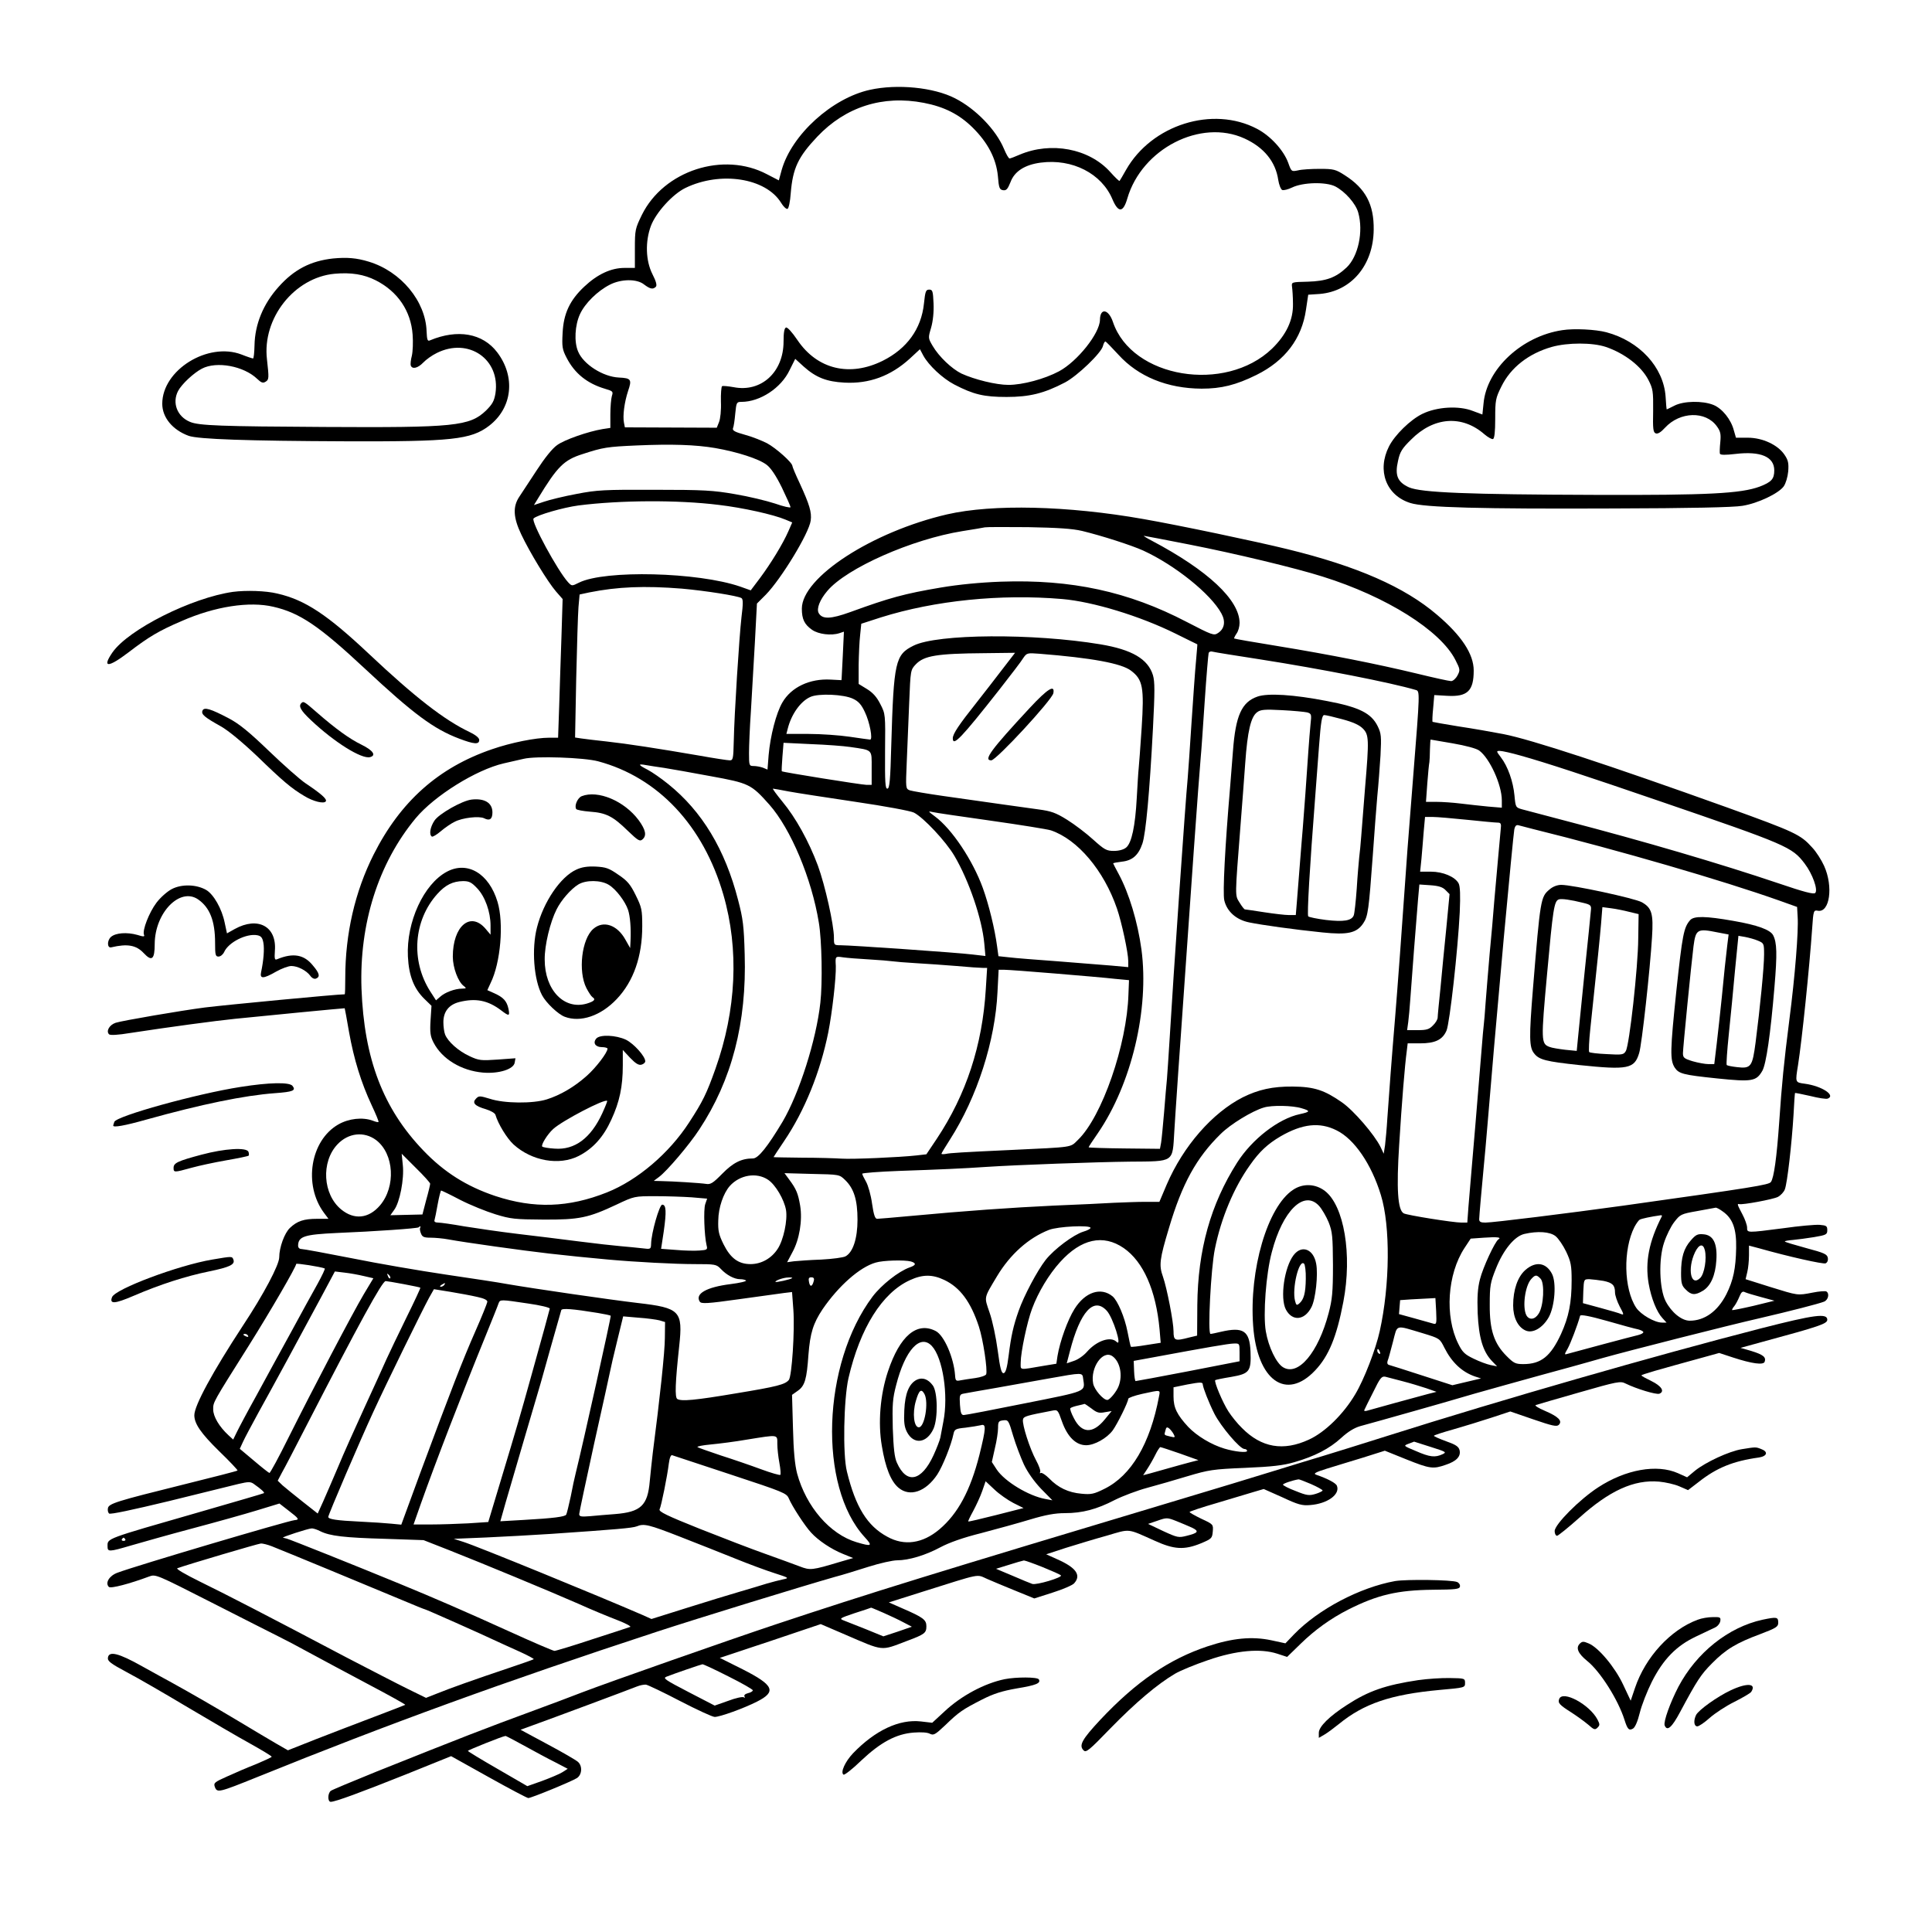 <?xml version="1.0" standalone="no"?>
<!DOCTYPE svg PUBLIC "-//W3C//DTD SVG 20010904//EN"
 "http://www.w3.org/TR/2001/REC-SVG-20010904/DTD/svg10.dtd">
<svg version="1.0" xmlns="http://www.w3.org/2000/svg"
 width="1024pt" height="1024pt" viewBox="0 0 1024 1024"
 preserveAspectRatio="xMidYMid meet">
<g transform="translate(0,1024) scale(0.1,-0.1)"
fill="#000000" stroke="none">
<path d="M4611 9764 c-201 -44 -415 -238 -468 -425 l-15 -55 -62 32 c-231 123
-548 20 -664 -215 -35 -72 -37 -79 -37 -178 l0 -103 -55 0 c-72 0 -144 -34
-213 -99 -77 -72 -110 -143 -115 -245 -4 -73 -2 -88 21 -132 43 -84 110 -137
205 -165 40 -12 43 -14 35 -38 -4 -14 -8 -58 -8 -98 l0 -71 -40 -6 c-78 -13
-202 -56 -242 -85 -26 -18 -67 -70 -108 -133 -37 -57 -79 -120 -92 -140 -36
-53 -33 -111 10 -201 45 -95 140 -251 184 -302 l35 -40 -6 -195 c-4 -107 -9
-273 -12 -367 l-6 -173 -47 0 c-72 0 -202 -26 -303 -61 -284 -97 -486 -277
-628 -559 -99 -197 -150 -420 -150 -652 0 -49 -1 -88 -3 -88 -42 0 -629 -56
-742 -70 -124 -16 -439 -70 -472 -81 -33 -11 -52 -44 -35 -61 6 -6 47 -4 113
7 209 32 447 64 554 75 145 15 580 57 582 56 1 -1 11 -57 23 -126 26 -145 64
-268 120 -388 22 -47 39 -87 36 -89 -2 -2 -15 1 -30 7 -54 20 -127 12 -183
-20 -148 -85 -186 -319 -76 -468 l24 -32 -60 0 c-71 0 -106 -12 -144 -48 -29
-27 -57 -104 -57 -156 0 -40 -83 -197 -193 -363 -161 -246 -257 -423 -257
-474 0 -45 35 -96 131 -190 56 -54 100 -101 98 -103 -2 -3 -132 -36 -289 -75
-350 -87 -394 -100 -398 -125 -2 -10 0 -22 6 -28 6 -6 123 19 318 66 170 42
336 83 369 91 52 12 63 12 80 0 41 -29 58 -45 54 -49 -2 -2 -157 -47 -344
-101 -501 -144 -485 -138 -485 -181 0 -30 7 -30 126 5 55 16 200 57 324 90
124 33 278 76 343 96 l118 36 49 -38 c55 -42 58 -48 32 -50 -35 -3 -842 -242
-940 -279 -43 -16 -66 -54 -45 -75 10 -10 111 17 213 55 35 13 37 12 330 -137
162 -83 322 -163 355 -180 33 -16 107 -55 165 -87 58 -31 196 -106 308 -165
112 -59 202 -109 200 -111 -2 -1 -75 -30 -163 -63 -88 -33 -227 -87 -310 -119
l-149 -59 -61 35 c-33 19 -125 74 -205 122 -134 80 -238 140 -350 202 -25 13
-96 53 -158 87 -123 69 -175 82 -180 45 -3 -18 14 -31 100 -77 57 -30 201
-113 321 -185 120 -71 270 -159 332 -193 63 -35 114 -66 115 -70 0 -3 -37 -20
-82 -39 -46 -18 -116 -48 -155 -66 -67 -30 -72 -34 -64 -56 12 -31 21 -29 224
53 694 281 1306 504 2117 770 223 73 773 242 945 291 39 10 119 35 179 54 60
19 128 34 151 34 62 0 151 27 229 69 47 25 120 51 216 75 80 21 196 53 259 72
83 25 133 34 185 34 92 0 169 20 265 70 42 21 119 50 171 64 52 14 149 42 215
62 111 33 133 37 305 44 142 6 202 13 260 30 108 31 187 72 249 129 36 33 69
53 100 62 82 22 495 139 526 149 30 10 421 119 595 166 52 15 124 34 160 45
142 40 673 175 840 213 159 37 311 76 338 87 22 9 30 43 12 54 -5 3 -38 1 -72
-6 -83 -16 -77 -16 -226 30 l-130 41 9 38 c5 20 9 60 9 89 l0 51 53 -14 c159
-45 339 -85 353 -80 9 4 14 15 12 28 -3 20 -17 27 -115 53 -62 17 -113 32
-113 35 0 3 19 6 43 8 23 2 74 9 112 15 65 11 70 14 70 37 0 22 -5 25 -40 28
-22 2 -110 -6 -194 -18 -194 -25 -191 -25 -191 4 0 12 -11 44 -25 70 -27 51
-29 57 -17 54 18 -5 179 25 205 38 15 8 32 26 37 40 13 32 37 245 46 394 3 63
7 116 8 117 1 1 37 -6 81 -16 43 -11 84 -17 92 -14 45 17 -31 67 -121 79 -52
7 -51 6 -36 99 21 134 60 512 75 726 6 92 8 96 29 92 64 -13 84 128 34 238
-14 31 -42 75 -63 97 -62 69 -90 82 -450 212 -627 225 -1038 360 -1186 389
-57 11 -165 30 -239 41 -74 12 -136 23 -137 24 -2 2 -1 34 3 72 l6 70 69 -4
c107 -6 140 26 140 134 0 87 -64 185 -195 296 -172 147 -423 257 -791 347
-171 42 -576 127 -765 160 -402 71 -798 80 -1039 25 -398 -92 -771 -334 -771
-500 0 -56 14 -84 54 -112 34 -24 102 -32 145 -18 l24 8 -6 -128 c-4 -71 -6
-129 -7 -129 0 0 -26 1 -58 3 -110 6 -208 -40 -255 -121 -33 -56 -64 -177 -73
-279 l-6 -77 -24 10 c-14 5 -36 9 -50 9 -23 0 -24 3 -24 68 0 37 4 137 10 222
5 85 14 249 21 363 l11 208 47 47 c81 83 229 325 238 393 6 43 -6 84 -58 197
-22 46 -39 88 -39 92 0 18 -88 96 -135 121 -28 14 -80 35 -118 45 -51 14 -66
22 -62 34 4 8 9 43 12 77 6 60 7 63 33 63 98 0 210 73 255 168 l30 60 45 -41
c65 -58 121 -80 216 -85 131 -7 245 35 346 127 l54 50 18 -34 c28 -51 101
-120 164 -153 102 -53 157 -66 277 -66 122 0 199 19 310 77 66 35 192 156 201
193 3 13 9 24 13 24 3 0 34 -32 69 -70 105 -116 259 -179 441 -180 104 0 182
19 291 73 151 75 240 192 262 345 l12 80 61 4 c167 14 284 152 286 340 2 134
-43 219 -153 289 -48 31 -59 34 -133 34 -44 0 -96 -3 -115 -8 -35 -7 -35 -7
-52 40 -24 66 -94 143 -165 180 -235 124 -559 22 -695 -218 -17 -30 -32 -56
-34 -58 -2 -2 -24 19 -49 47 -112 125 -314 163 -481 92 -25 -11 -49 -20 -53
-20 -5 0 -18 23 -30 52 -42 100 -149 211 -259 267 -113 58 -306 77 -451 45z
m285 -69 c109 -21 188 -61 259 -131 81 -80 125 -165 134 -257 5 -64 9 -72 27
-75 18 -3 25 6 40 43 21 57 76 92 160 103 168 22 323 -58 380 -194 31 -73 57
-72 79 4 77 264 389 424 621 318 103 -47 165 -123 179 -220 4 -26 14 -50 21
-53 8 -3 31 3 52 13 57 28 179 31 229 6 52 -27 109 -91 122 -139 28 -100 0
-231 -61 -290 -58 -55 -109 -73 -206 -76 -87 -2 -87 -2 -84 -27 2 -14 5 -54 5
-90 2 -85 -35 -164 -111 -238 -248 -238 -743 -156 -843 141 -23 69 -68 77 -69
12 -1 -72 -120 -221 -217 -273 -77 -41 -193 -72 -268 -72 -65 0 -179 28 -249
60 -51 25 -119 89 -153 147 -24 41 -24 42 -8 96 10 35 15 83 13 129 -3 65 -5
73 -23 73 -18 0 -21 -9 -28 -75 -14 -133 -90 -238 -218 -302 -175 -87 -347
-46 -452 109 -29 43 -54 70 -61 67 -9 -3 -13 -27 -13 -74 0 -163 -119 -271
-265 -242 -29 5 -57 8 -61 5 -4 -3 -7 -40 -6 -82 2 -45 -3 -91 -10 -108 l-12
-30 -244 1 -243 1 -5 25 c-7 36 2 107 22 168 21 61 16 68 -49 71 -84 4 -188
70 -216 138 -22 51 -17 140 10 198 26 57 93 123 158 156 60 31 144 32 182 1
32 -24 47 -27 62 -12 7 7 2 28 -18 67 -36 71 -39 173 -8 256 27 71 115 168
183 201 186 90 426 53 507 -79 12 -20 27 -34 34 -32 6 2 14 38 17 83 11 133
39 192 141 300 150 158 347 221 564 179z m-1104 -1830 c115 -20 231 -57 272
-89 22 -17 49 -57 80 -120 25 -52 46 -99 46 -104 0 -5 -37 3 -82 19 -46 15
-141 38 -213 50 -115 20 -165 23 -425 23 -267 1 -306 -1 -414 -22 -65 -12
-143 -31 -172 -41 l-54 -18 22 36 c102 168 137 203 235 234 110 36 131 39 288
46 186 8 311 4 417 -14z m17 -301 c128 -15 290 -51 354 -78 l36 -15 -21 -48
c-29 -66 -92 -169 -150 -247 l-49 -65 -56 20 c-224 77 -717 89 -854 21 -38
-19 -38 -19 -58 2 -55 60 -198 323 -183 338 18 18 156 58 238 69 220 28 526
30 743 3z m1926 -138 c107 -26 262 -76 324 -104 168 -77 359 -230 415 -334 23
-42 16 -81 -18 -103 -22 -15 -30 -12 -167 59 -309 161 -610 226 -984 213 -109
-4 -223 -15 -318 -31 -195 -33 -271 -54 -480 -130 -105 -38 -149 -39 -168 -5
-12 23 6 70 46 117 102 121 448 274 716 317 57 9 111 18 119 20 8 2 112 2 230
1 158 -3 234 -8 285 -20z m568 -72 c245 -48 565 -125 707 -170 339 -106 625
-286 704 -442 25 -49 26 -54 11 -82 -9 -17 -24 -30 -34 -30 -10 0 -92 18 -182
40 -212 51 -458 100 -739 146 -124 20 -227 38 -229 40 -1 1 4 13 13 26 9 12
16 37 16 56 0 122 -168 279 -465 436 -27 14 -46 26 -42 26 4 0 112 -21 240
-46z m-2688 -234 c124 -11 295 -38 315 -50 9 -6 9 -30 0 -101 -12 -105 -38
-511 -41 -661 -2 -89 -4 -98 -21 -98 -11 0 -83 11 -161 25 -221 38 -383 63
-492 75 -55 6 -115 13 -134 16 l-33 5 6 312 c4 172 9 342 12 379 l6 67 51 11
c150 30 292 36 492 20z m2015 -55 c163 -14 412 -90 600 -183 63 -31 115 -57
116 -57 1 0 -3 -40 -7 -90 -5 -49 -15 -198 -24 -330 -8 -132 -18 -262 -20
-290 -12 -123 -77 -1062 -95 -1370 -6 -99 -13 -200 -15 -225 -3 -25 -9 -103
-15 -175 -6 -71 -13 -144 -16 -162 l-6 -32 -189 2 c-104 1 -189 4 -189 6 0 3
22 36 49 75 178 260 273 656 231 973 -20 147 -66 299 -121 401 -16 29 -29 55
-29 56 0 2 21 6 46 9 56 6 88 34 109 96 18 53 38 269 56 612 10 194 10 245 0
280 -26 86 -111 136 -279 164 -354 59 -864 56 -990 -7 -97 -48 -105 -84 -118
-525 -5 -191 -9 -233 -21 -233 -11 0 -13 33 -12 198 2 196 2 198 -25 250 -19
38 -40 61 -71 80 l-44 27 0 100 c1 55 4 127 8 160 l6 59 105 34 c284 89 633
125 960 97z m1050 -320 c320 -50 692 -123 824 -162 22 -6 22 -10 -13 -448 -11
-137 -25 -315 -31 -395 -32 -459 -52 -725 -65 -885 -18 -214 -33 -414 -42
-545 -3 -52 -9 -115 -12 -140 l-7 -45 -17 36 c-32 65 -142 193 -204 236 -93
65 -147 83 -261 84 -107 1 -182 -16 -265 -57 -161 -82 -315 -258 -403 -462
l-39 -92 -75 0 c-41 0 -115 -3 -165 -5 -49 -3 -193 -10 -320 -15 -230 -11
-459 -27 -760 -55 -88 -8 -167 -15 -176 -15 -11 0 -18 20 -27 81 -6 45 -21 97
-32 116 -11 19 -20 38 -20 42 0 4 89 11 198 15 207 7 341 13 457 21 165 11
585 26 763 28 239 2 226 -6 236 159 4 62 9 145 12 183 2 39 14 201 25 360 50
723 92 1316 103 1440 3 28 12 160 21 295 9 135 19 251 21 258 2 8 12 11 21 8
10 -3 124 -21 253 -41z m-1367 -52 c-37 -49 -99 -128 -138 -178 -93 -117 -125
-165 -125 -188 0 -46 44 0 247 258 60 77 118 152 127 168 18 26 21 27 85 22
277 -22 436 -51 486 -90 62 -47 70 -88 56 -303 -7 -103 -14 -200 -16 -217 -2
-16 -6 -86 -10 -155 -8 -148 -27 -238 -56 -262 -13 -11 -38 -18 -65 -18 -39 0
-50 6 -110 60 -36 33 -98 80 -138 105 -61 38 -85 46 -152 55 -85 12 -254 35
-504 71 -85 12 -165 26 -178 30 -22 9 -22 10 -16 151 3 79 9 220 13 315 7 172
7 172 35 202 44 46 113 57 363 59 l163 2 -67 -87z m-791 -157 c28 -13 44 -31
62 -70 26 -54 43 -146 28 -146 -5 0 -53 7 -108 15 -54 8 -152 15 -218 15
l-118 0 7 27 c19 77 68 146 120 169 43 20 179 14 227 -10z m3178 -236 c69 -12
125 -27 140 -38 56 -41 120 -182 120 -264 l0 -39 -72 6 c-40 4 -106 11 -146
16 -40 5 -98 9 -129 9 l-55 0 7 98 c4 53 9 104 11 112 1 8 3 39 3 68 1 28 2
52 4 52 1 0 54 -9 117 -20z m-3195 -19 c123 -18 115 -11 115 -112 l0 -89 -27
0 c-31 1 -443 67 -449 72 -2 2 0 37 3 77 l6 74 146 -7 c80 -3 173 -10 206 -15z
m3555 -46 c133 -37 354 -110 730 -239 683 -234 708 -245 775 -333 42 -55 72
-140 56 -156 -8 -8 -59 5 -194 51 -308 104 -716 224 -1127 331 -107 28 -211
56 -231 61 -36 10 -36 11 -42 74 -7 74 -35 154 -72 202 -25 33 -25 34 -5 34
12 0 61 -11 110 -25z m-4890 -30 c318 -85 558 -341 664 -707 84 -290 69 -611
-42 -923 -47 -132 -67 -173 -140 -285 -105 -162 -272 -305 -435 -370 -204 -81
-386 -87 -592 -19 -152 51 -271 126 -381 241 -214 223 -314 486 -328 858 -12
344 89 664 287 903 99 119 320 257 467 291 36 8 83 19 105 24 65 16 320 7 395
-13z m350 -35 c36 -6 147 -25 247 -44 203 -37 214 -42 311 -151 113 -128 224
-391 262 -625 16 -94 20 -320 8 -425 -22 -199 -112 -480 -200 -630 -79 -132
-129 -195 -157 -195 -61 0 -105 -22 -163 -81 -48 -49 -62 -58 -85 -54 -32 5
-178 14 -238 15 l-40 1 28 21 c41 30 161 171 213 251 173 262 252 566 241 929
-4 150 -9 189 -35 288 -69 268 -191 470 -370 614 -37 30 -86 64 -109 76 -51
26 -54 33 -10 25 17 -3 61 -10 97 -15z m661 -125 c42 -8 201 -32 354 -55 157
-23 291 -48 309 -57 51 -26 170 -153 215 -230 77 -131 146 -333 158 -464 l6
-66 -69 8 c-80 10 -645 49 -698 49 -36 0 -36 1 -36 41 0 68 -47 277 -85 381
-48 129 -118 255 -188 339 -31 38 -54 69 -50 69 5 0 42 -7 84 -15z m1072 -155
c155 -22 298 -45 317 -51 142 -48 281 -213 350 -414 25 -72 60 -235 60 -279
l0 -32 -87 8 c-49 4 -178 14 -288 23 -110 8 -226 17 -257 21 l-56 6 -7 51
c-12 92 -44 223 -76 311 -53 146 -164 313 -254 379 -36 27 -38 29 -12 23 15
-4 155 -24 310 -46z m2522 5 c77 -8 150 -15 162 -15 18 0 21 -5 17 -37 -5 -55
-22 -240 -34 -378 -5 -66 -16 -194 -25 -285 -8 -91 -17 -205 -21 -255 -3 -49
-8 -103 -10 -120 -2 -16 -6 -61 -9 -100 -3 -38 -19 -230 -35 -425 -17 -195
-33 -392 -37 -437 l-6 -83 -31 0 c-43 0 -288 39 -306 49 -32 17 -39 131 -24
364 14 227 30 422 40 495 l5 42 65 0 c81 0 120 19 141 68 17 41 60 426 70 627
4 92 2 137 -6 153 -19 35 -83 62 -147 62 l-57 0 7 68 c3 37 9 102 12 145 l7
77 41 0 c22 0 104 -7 181 -15z m350 -49 c457 -113 1003 -272 1305 -379 l95
-34 3 -54 c5 -73 -14 -313 -44 -544 -29 -227 -40 -339 -54 -545 -13 -185 -28
-294 -44 -315 -11 -15 -90 -28 -781 -125 -296 -41 -692 -90 -732 -90 -25 0
-33 4 -33 18 0 16 15 182 25 287 3 28 12 129 20 225 26 313 35 417 85 975 28
303 53 563 56 578 4 20 11 26 22 23 10 -3 44 -11 77 -20z m-463 -324 l21 -21
-17 -178 c-10 -98 -24 -241 -31 -318 -8 -77 -15 -148 -15 -158 0 -10 -11 -29
-25 -42 -20 -21 -34 -25 -81 -25 l-56 0 6 43 c3 23 8 78 11 122 7 101 32 425
41 529 l7 78 59 -4 c43 -3 65 -10 80 -26z m-3057 -367 c55 -3 111 -8 125 -10
14 -2 70 -7 125 -10 55 -3 152 -10 215 -15 63 -6 126 -10 139 -10 l23 0 -7
-112 c-18 -299 -104 -559 -260 -794 l-55 -82 -52 -6 c-90 -10 -340 -21 -398
-17 -30 2 -124 5 -208 5 -83 1 -152 2 -152 3 0 1 25 39 56 85 109 161 192 367
234 576 21 107 42 291 40 352 -3 52 -3 52 38 46 20 -3 82 -8 137 -11z m990
-75 c132 -11 273 -23 314 -28 l75 -7 -3 -75 c-8 -267 -140 -649 -268 -772 -42
-41 -18 -37 -353 -53 -260 -12 -326 -16 -347 -21 -13 -2 -23 -2 -23 1 0 3 20
36 45 75 144 225 240 523 252 783 l6 117 31 0 c17 0 139 -9 271 -20z m1304
-714 c48 -14 46 -19 -9 -31 -114 -24 -254 -133 -333 -257 -141 -222 -208 -463
-211 -755 l-1 -162 -42 -10 c-76 -20 -83 -17 -83 33 0 49 -35 229 -56 289 -22
61 -18 93 32 259 69 233 145 372 274 498 51 51 167 122 229 140 42 13 152 11
200 -4z m185 -117 c94 -46 185 -179 235 -343 51 -165 48 -478 -6 -721 -21 -96
-83 -257 -130 -335 -62 -105 -160 -201 -245 -240 -136 -63 -252 -43 -355 61
-24 23 -56 63 -72 88 -31 48 -77 158 -70 166 3 2 40 10 84 17 98 17 107 29
103 135 -5 110 -38 132 -158 104 -25 -6 -49 -11 -54 -11 -16 0 2 347 23 450
33 164 101 326 187 446 49 70 93 111 161 151 116 67 207 77 297 32z m-5090
-52 c95 -73 105 -246 20 -346 -60 -70 -137 -78 -206 -21 -97 80 -107 251 -20
344 58 62 142 71 206 23z m286 -231 c0 -5 -9 -44 -21 -86 l-20 -77 -85 -2 -85
-2 20 28 c30 40 54 165 46 238 l-6 60 75 -75 c42 -41 76 -79 76 -84z m2199 20
c47 -45 66 -106 66 -211 0 -99 -24 -173 -64 -194 -11 -6 -69 -14 -128 -17 -60
-2 -124 -7 -145 -9 l-36 -5 28 53 c37 67 54 168 41 247 -11 64 -20 87 -58 138
l-25 34 145 -4 c146 -3 146 -3 176 -32z m-408 1 c39 -26 85 -104 95 -160 9
-54 -13 -159 -44 -206 -33 -51 -87 -81 -144 -81 -64 0 -106 31 -143 105 -25
51 -30 71 -28 127 1 68 27 143 61 182 53 59 142 74 203 33z m-1631 -107 c53
-27 137 -61 186 -76 81 -25 104 -27 254 -28 191 -1 238 9 389 80 93 44 94 44
205 44 61 0 148 -3 192 -6 l82 -7 -10 -29 c-10 -29 -5 -167 7 -218 6 -23 4
-25 -37 -28 -24 -2 -79 -1 -123 3 l-81 6 14 92 c15 106 13 142 -8 142 -15 0
-58 -150 -59 -208 -1 -28 -2 -29 -48 -23 -27 3 -77 8 -113 11 -36 3 -135 14
-220 25 -85 11 -231 29 -325 40 -93 11 -221 30 -284 40 -62 11 -125 20 -138
20 -16 0 -23 5 -20 13 2 6 10 45 17 85 7 39 16 72 18 72 3 0 49 -22 102 -50z
m6691 -61 c53 -37 73 -92 71 -194 -2 -108 -15 -171 -52 -245 -46 -90 -115
-140 -194 -140 -43 0 -97 44 -128 104 -33 65 -38 222 -8 310 12 37 36 86 54
109 31 40 35 43 121 58 50 9 94 17 98 18 5 1 22 -8 38 -20z m-323 -26 c-68
-133 -89 -241 -70 -355 14 -80 43 -152 74 -185 l21 -23 -24 0 c-39 0 -112 42
-137 79 -66 100 -70 308 -9 428 9 17 22 35 27 38 9 6 62 17 113 24 5 0 7 -2 5
-6z m-6581 -60 c-3 -5 -1 -18 4 -30 7 -19 16 -23 52 -23 24 0 66 -4 93 -9 86
-16 394 -59 534 -75 124 -14 176 -19 315 -32 144 -13 353 -24 456 -24 111 0
116 -1 140 -26 30 -32 71 -54 102 -54 13 0 27 -3 31 -7 4 -4 -33 -13 -82 -19
-127 -16 -190 -51 -163 -93 8 -12 38 -11 208 13 109 15 217 30 239 33 l42 5 7
-94 c8 -111 -8 -352 -24 -372 -20 -24 -61 -35 -280 -71 -219 -37 -289 -43
-311 -30 -14 8 -11 87 10 281 20 186 5 202 -220 228 -145 17 -551 76 -690 100
-47 9 -195 31 -330 51 -135 20 -357 58 -495 86 -137 27 -257 49 -267 49 -11 0
-18 7 -18 18 1 49 33 59 205 67 198 8 428 24 434 30 7 8 13 6 8 -2z m3553 -1
c0 -5 -17 -14 -38 -20 -52 -16 -154 -92 -200 -150 -45 -58 -115 -190 -143
-270 -28 -79 -40 -133 -53 -237 -8 -65 -16 -91 -26 -93 -12 -2 -19 23 -32 121
-9 68 -28 158 -43 200 -29 86 -32 73 39 192 70 117 168 204 275 246 48 19 221
27 221 11z m2465 -44 c15 -12 40 -49 56 -82 25 -53 29 -73 29 -152 0 -120 -15
-193 -56 -284 -55 -119 -106 -160 -200 -160 -42 0 -51 5 -89 43 -66 66 -90
138 -89 272 0 101 3 117 33 192 39 98 98 171 151 183 70 16 135 12 165 -12z
m-303 -17 c-18 -11 -82 -148 -98 -212 -12 -47 -15 -93 -12 -179 6 -129 27
-202 75 -253 l28 -29 -35 7 c-19 4 -60 19 -90 34 -46 22 -59 34 -81 79 -72
145 -58 368 33 507 l33 50 70 5 c71 5 95 2 77 -9z m-1986 -46 c104 -72 171
-224 190 -431 l6 -71 -77 -12 c-42 -7 -78 -11 -81 -9 -2 2 -10 38 -18 80 -15
77 -52 164 -79 187 -62 51 -146 23 -202 -67 -36 -57 -77 -171 -90 -249 l-6
-41 -67 -11 c-135 -23 -122 -25 -122 18 0 53 34 215 60 284 33 89 90 183 149
248 111 123 228 149 337 74z m-1128 -71 c30 -9 28 -20 -8 -32 -58 -21 -148
-92 -195 -154 -268 -357 -289 -1006 -42 -1275 44 -48 38 -51 -43 -27 -141 42
-267 188 -315 364 -12 46 -19 118 -22 241 l-5 176 31 22 c37 26 47 61 56 191
9 114 25 166 75 241 85 124 197 223 281 247 39 12 153 15 187 6z m-3107 -37
c4 -1 -14 -38 -38 -82 -25 -44 -88 -159 -140 -255 -53 -96 -135 -247 -183
-335 -49 -88 -96 -177 -106 -198 l-18 -37 -24 22 c-50 46 -82 100 -82 138 0
39 -4 32 190 340 113 180 250 416 250 431 0 5 129 -15 151 -24z m206 -40 l52
-12 -51 -85 c-61 -103 -268 -498 -398 -758 -52 -105 -98 -190 -102 -189 -4 1
-41 30 -82 65 l-75 63 17 37 c9 20 47 91 83 157 74 133 223 408 333 613 l71
133 50 -6 c28 -3 73 -11 102 -18z m141 -12 c-3 -3 -9 2 -12 12 -6 14 -5 15 5
6 7 -7 10 -15 7 -18z m2937 -9 c84 -40 140 -116 183 -246 23 -69 47 -231 39
-254 -3 -7 -29 -16 -58 -20 -28 -4 -64 -9 -78 -12 -24 -5 -27 -3 -29 28 -7 93
-58 210 -102 233 -100 52 -191 -25 -254 -215 -41 -123 -53 -273 -32 -394 19
-116 48 -187 88 -221 60 -51 145 -22 206 70 28 43 74 156 86 216 5 23 11 27
63 32 32 4 68 10 81 13 30 9 29 -12 -7 -158 -48 -189 -114 -311 -212 -394 -89
-75 -186 -89 -276 -39 -106 57 -168 157 -214 345 -23 90 -17 383 8 495 62 267
179 453 326 520 67 31 119 31 182 1z m-806 10 c-7 -7 -89 -25 -89 -20 0 8 44
23 69 23 13 1 22 -1 20 -3z m114 -16 c-8 -31 -20 -33 -25 -5 -4 19 -1 25 12
25 13 0 17 -6 13 -20z m4186 1 c48 -10 61 -23 61 -62 0 -14 11 -47 25 -74 22
-40 23 -46 8 -40 -10 5 -60 19 -111 33 l-92 25 2 64 c3 63 3 63 33 63 17 -1
50 -5 74 -9z m-6360 -17 c47 -9 87 -17 89 -19 2 -1 -32 -74 -75 -161 -43 -88
-90 -186 -105 -219 -14 -33 -67 -148 -116 -255 -49 -107 -113 -249 -140 -315
-28 -66 -64 -149 -79 -183 l-29 -64 -80 63 c-43 34 -91 73 -106 86 l-26 25 22
42 c13 22 72 136 131 251 278 540 401 765 419 765 5 0 48 -7 95 -16z m216 -4
c-3 -5 -12 -10 -18 -10 -7 0 -6 4 3 10 19 12 23 12 15 0z m175 -64 c37 -8 54
-17 53 -26 -1 -8 -29 -78 -63 -155 -67 -152 -131 -317 -291 -748 l-102 -278
-51 5 c-28 3 -103 8 -166 11 -128 6 -170 13 -170 25 0 12 166 399 238 555 72
157 261 542 296 606 l26 46 87 -14 c49 -8 113 -20 143 -27z m6805 -1 l70 -19
-110 -27 c-60 -14 -112 -24 -114 -23 -2 2 3 12 11 21 8 10 20 33 27 50 10 25
17 31 30 24 9 -4 48 -16 86 -26z m-1723 -75 c3 -67 2 -71 -17 -65 -11 3 -56
16 -100 28 l-80 22 3 37 3 37 57 4 c31 2 74 4 94 5 l36 2 4 -70z m-4812 41
c63 -9 114 -21 114 -27 -2 -10 -40 -149 -96 -349 -61 -220 -83 -294 -159 -546
l-71 -236 -106 -7 c-58 -3 -147 -6 -197 -6 l-93 0 38 108 c78 220 221 590 340
882 37 91 70 173 73 183 8 20 10 20 157 -2z m3066 -38 c33 -35 84 -197 52
-165 -31 31 -105 6 -156 -52 -17 -20 -48 -42 -70 -49 l-38 -13 17 65 c54 209
126 289 195 214z m-2697 -12 c35 -6 66 -12 68 -15 3 -3 -146 -675 -186 -836
-5 -19 -17 -74 -26 -122 -10 -47 -21 -91 -24 -96 -7 -11 -66 -19 -227 -28
l-122 -7 28 99 c16 55 63 216 105 359 42 143 79 267 81 275 3 13 101 359 109
386 3 11 60 7 194 -15z m5514 -87 c15 -4 27 -10 27 -15 0 -5 -12 -11 -27 -15
-27 -6 -341 -90 -376 -100 -16 -5 -16 -3 2 28 15 27 52 123 66 174 2 8 50 -1
142 -27 76 -22 150 -42 166 -45z m-5188 48 l30 -9 -1 -84 c0 -72 -27 -325 -64
-609 -5 -41 -12 -109 -16 -150 -11 -130 -47 -164 -185 -175 -41 -3 -100 -8
-131 -11 -48 -4 -58 -2 -58 11 0 8 36 176 79 373 44 196 82 370 85 385 3 16
19 87 37 159 l32 131 81 -7 c45 -3 95 -10 111 -14z m4048 -69 c88 -27 88 -27
113 -77 39 -77 92 -127 160 -151 l34 -11 -76 -18 -76 -18 -161 52 c-89 29
-168 54 -176 56 -8 3 -10 11 -6 22 4 9 16 54 28 100 25 95 8 90 160 45z
m-6228 -13 c3 -6 -1 -7 -9 -4 -18 7 -21 14 -7 14 6 0 13 -4 16 -10z m3624 -54
c58 -62 89 -261 61 -401 -6 -33 -13 -71 -16 -85 -3 -14 -19 -56 -36 -93 -64
-139 -143 -155 -194 -40 -13 28 -18 76 -22 183 -3 125 -1 157 18 229 47 185
127 273 189 207z m1631 -34 l0 -47 -272 -53 c-150 -29 -276 -52 -279 -52 -3 0
-7 24 -8 53 l-2 54 93 17 c302 56 407 74 436 75 32 1 32 1 32 -47z m744 2 c3
-8 2 -12 -4 -9 -6 3 -10 10 -10 16 0 14 7 11 14 -7z m-1418 -22 c40 -28 56
-100 33 -159 -11 -29 -47 -73 -60 -73 -22 0 -69 55 -75 87 -16 84 51 180 102
145z m-155 -119 c10 -71 27 -64 -309 -131 -169 -34 -314 -62 -324 -62 -13 0
-17 12 -20 55 -3 51 -2 55 22 59 14 3 90 16 170 30 80 14 206 37 280 50 179
32 177 32 181 -1z m1694 -14 c39 -10 95 -27 125 -37 l54 -19 -44 -11 c-64 -17
-301 -82 -324 -89 -10 -3 -17 -2 -15 3 2 5 23 48 47 95 37 76 45 86 65 82 12
-3 54 -14 92 -24z m-1060 -17 c2 -19 31 -94 61 -154 35 -69 136 -188 160 -188
8 0 14 -5 14 -10 0 -11 -63 -5 -120 12 -70 21 -146 67 -192 115 -60 65 -78
102 -78 161 l0 49 73 15 c70 13 82 13 82 0z m-232 -64 c-47 -250 -147 -419
-289 -489 -56 -28 -71 -31 -122 -26 -69 6 -124 32 -171 81 -19 19 -39 32 -44
29 -6 -3 -7 -1 -4 4 4 6 -6 35 -22 64 -33 61 -74 189 -69 215 3 17 18 21 154
47 30 6 31 5 53 -58 29 -81 74 -125 128 -125 44 0 110 37 141 79 25 35 82 150
82 167 0 5 33 17 73 26 102 22 97 23 90 -14z m-357 -64 c28 -22 40 -25 70 -19
l36 6 -37 -45 c-63 -77 -122 -74 -163 7 -14 26 -22 50 -19 53 3 4 21 10 39 14
18 4 34 8 36 9 2 1 19 -11 38 -25z m-359 -296 c20 -42 54 -90 91 -129 l60 -61
-37 7 c-89 16 -216 93 -258 156 l-26 40 16 72 c10 40 17 89 17 109 0 33 3 37
28 40 26 3 28 0 52 -82 14 -47 40 -115 57 -152z m794 160 c9 -17 7 -18 -18
-12 -35 9 -33 6 -26 32 4 18 8 20 20 11 8 -7 19 -21 24 -31z m-2101 -51 c0
-24 5 -69 11 -101 6 -32 8 -60 5 -63 -3 -3 -49 10 -103 30 -54 20 -150 53
-213 73 -63 21 -119 41 -123 44 -4 4 27 10 70 14 43 4 130 15 193 26 168 27
160 28 160 -23z m2134 -51 l98 -35 -43 -11 c-24 -6 -73 -20 -109 -30 -36 -10
-82 -23 -103 -29 l-38 -10 21 32 c12 18 31 51 43 75 11 23 24 42 27 42 3 0 50
-15 104 -34z m-2382 -111 c282 -93 297 -99 309 -127 17 -41 86 -147 118 -181
38 -42 107 -88 169 -113 l54 -22 -69 -20 c-150 -45 -158 -46 -215 -24 -29 11
-111 41 -181 66 -71 25 -227 85 -348 133 -175 70 -218 91 -213 103 9 18 41
177 49 243 4 31 11 47 18 44 7 -2 146 -48 309 -102z m1499 -151 l54 -27 -145
-37 c-80 -20 -146 -36 -148 -34 -2 1 10 26 26 55 16 30 38 77 48 106 l18 52
47 -44 c25 -24 71 -56 100 -71z m-1764 -180 c92 -36 224 -88 293 -116 69 -28
161 -62 205 -76 78 -25 79 -26 45 -33 -19 -4 -57 -14 -85 -22 -27 -9 -90 -27
-140 -42 -49 -14 -176 -53 -281 -86 l-191 -60 -49 22 c-228 99 -880 366 -949
387 l-50 16 170 7 c94 4 249 13 345 19 350 24 431 31 455 40 38 16 63 10 232
-56z m-1909 30 c51 -25 126 -34 342 -40 l205 -7 135 -53 c175 -69 532 -217
685 -284 66 -30 158 -68 205 -86 47 -18 78 -35 70 -37 -8 -3 -99 -33 -202 -66
-102 -34 -192 -61 -199 -61 -7 0 -117 47 -244 105 -236 107 -388 173 -580 252
-228 94 -581 235 -595 238 -8 2 -17 4 -20 5 -7 3 132 48 151 49 9 1 30 -6 47
-15z m-1034 -42 c3 -5 -1 -9 -9 -9 -8 0 -12 4 -9 9 3 4 7 8 9 8 2 0 6 -4 9 -8z
m778 -38 c54 -21 535 -220 690 -285 64 -27 118 -49 121 -49 5 0 300 -131 382
-170 22 -10 76 -35 119 -54 44 -20 77 -38 75 -40 -2 -2 -58 -22 -124 -44 -197
-66 -322 -111 -386 -137 l-61 -24 -96 47 c-53 26 -200 102 -327 168 -428 226
-640 335 -775 401 -79 39 -129 68 -120 71 58 21 428 130 442 131 10 1 37 -6
60 -15z"/>
<path d="M6665 6548 c-84 -29 -116 -101 -130 -288 -3 -41 -10 -127 -15 -190
-27 -316 -40 -562 -31 -602 14 -59 63 -103 132 -117 68 -14 240 -38 387 -53
134 -14 183 -4 218 49 25 37 29 72 50 358 8 116 19 257 24 315 6 58 13 155 17
216 5 101 4 116 -15 155 -34 69 -98 101 -267 133 -179 35 -315 43 -370 24z
m264 -84 c22 -7 23 -10 17 -63 -3 -31 -8 -92 -11 -136 -8 -125 -25 -354 -30
-415 -3 -30 -9 -113 -15 -185 -6 -71 -13 -163 -16 -202 l-6 -73 -36 0 c-21 0
-80 7 -132 15 -52 8 -98 15 -102 15 -3 0 -16 16 -28 36 -25 40 -25 24 5 409 8
99 19 248 25 330 12 170 30 246 63 270 18 14 40 16 132 11 61 -3 121 -9 134
-12z m185 -36 c56 -15 90 -30 109 -49 33 -33 34 -57 12 -316 -8 -98 -17 -212
-20 -253 -3 -41 -8 -93 -11 -115 -2 -22 -9 -96 -13 -165 -5 -69 -12 -133 -16
-142 -11 -28 -54 -35 -147 -24 -48 6 -90 15 -94 19 -7 7 8 263 36 622 5 61 14
185 21 278 10 136 16 167 28 167 8 0 51 -10 95 -22z"/>
<path d="M5458 6488 c-208 -224 -247 -278 -204 -278 26 0 322 320 329 356 9
48 -30 24 -125 -78z"/>
<path d="M3083 6020 c-22 -9 -40 -51 -29 -68 3 -5 36 -11 73 -14 86 -6 122
-25 200 -101 53 -51 64 -58 77 -47 25 20 19 51 -19 103 -76 102 -216 161 -302
127z"/>
<path d="M2499 6002 c-50 -6 -172 -75 -196 -111 -23 -34 -30 -75 -14 -85 4 -3
26 10 47 28 21 18 54 41 73 50 41 22 131 32 157 19 29 -15 44 -5 44 31 0 51
-42 76 -111 68z"/>
<path d="M3055 5631 c-84 -38 -174 -170 -209 -307 -29 -113 -17 -276 27 -359
21 -40 85 -101 120 -114 84 -32 192 5 276 94 89 94 135 226 135 386 0 88 -3
100 -35 165 -28 57 -44 76 -92 108 -50 35 -66 40 -120 43 -44 2 -74 -3 -102
-16z m172 -81 c38 -23 87 -88 102 -133 11 -34 16 -97 13 -162 l-2 -40 -26 46
c-43 77 -116 102 -169 56 -62 -53 -82 -225 -37 -314 12 -23 26 -44 32 -48 19
-12 10 -22 -29 -34 -121 -36 -224 72 -224 233 -1 76 29 199 63 266 25 50 76
108 115 132 41 25 120 24 162 -2z"/>
<path d="M2369 5620 c-123 -65 -216 -267 -207 -450 5 -102 32 -170 87 -224
l38 -37 -5 -77 c-4 -65 -1 -85 16 -118 45 -87 147 -149 262 -159 84 -7 163 18
168 53 l4 23 -95 -7 c-87 -6 -99 -5 -148 18 -59 27 -115 77 -130 115 -5 13 -9
42 -9 65 0 56 29 93 84 107 88 22 152 9 222 -44 42 -32 47 -32 39 8 -9 41 -26
60 -74 82 l-38 17 17 37 c54 109 71 319 37 431 -45 150 -159 218 -268 160z
m160 -88 c42 -44 71 -125 71 -198 l0 -48 -27 32 c-80 93 -173 13 -173 -148 0
-59 28 -134 58 -156 15 -12 15 -13 -9 -14 -38 0 -91 -20 -116 -43 l-22 -19
-31 48 c-104 164 -88 376 38 516 43 48 82 67 136 68 32 0 45 -6 75 -38z"/>
<path d="M3160 4735 c-19 -23 -4 -45 30 -45 16 0 30 -4 30 -8 0 -21 -62 -102
-111 -145 -66 -59 -141 -102 -211 -124 -73 -23 -225 -22 -301 3 -53 16 -59 17
-74 1 -22 -22 -7 -39 52 -56 26 -8 49 -21 51 -30 14 -48 61 -125 96 -157 97
-88 242 -113 345 -61 76 39 131 100 173 192 44 95 61 176 61 288 l0 82 39 -42
c29 -30 45 -40 60 -36 11 3 20 11 20 18 0 26 -60 93 -102 114 -53 25 -139 29
-158 6z m32 -396 c-61 -132 -146 -195 -252 -187 -33 2 -62 7 -66 11 -8 8 28
66 58 93 48 44 274 162 286 149 2 -1 -10 -31 -26 -66z"/>
<path d="M8212 5525 c-46 -39 -48 -49 -87 -525 -21 -258 -20 -311 6 -343 26
-34 62 -43 239 -62 259 -27 293 -20 318 64 14 44 58 446 68 613 8 126 -1 156
-54 186 -38 21 -367 92 -427 92 -21 0 -45 -9 -63 -25z m178 -70 c42 -10 45
-14 42 -41 -1 -16 -16 -162 -33 -324 -16 -162 -33 -323 -36 -358 l-6 -62 -61
6 c-33 4 -71 10 -83 15 -45 17 -46 29 -13 389 31 342 37 384 62 393 15 5 64
-2 128 -18z m245 -48 l50 -12 -2 -130 c-1 -151 -47 -566 -66 -596 -11 -19 -19
-21 -100 -16 -48 2 -91 7 -94 11 -3 3 -1 59 6 123 41 386 50 477 57 557 l7 88
46 -6 c25 -3 69 -12 96 -19z"/>
<path d="M8958 5363 c-34 -39 -41 -77 -73 -375 -33 -316 -34 -366 -9 -406 22
-33 43 -39 226 -58 185 -19 207 -15 239 41 20 36 43 192 64 444 15 177 13 235
-7 274 -15 29 -83 54 -210 76 -147 26 -210 27 -230 4z m146 -65 l58 -11 -7
-56 c-11 -95 -15 -131 -29 -276 -8 -77 -20 -188 -27 -247 l-13 -108 -31 0
c-17 0 -55 7 -83 15 -46 14 -52 19 -52 43 0 27 44 471 56 567 12 90 20 95 128
73z m214 -44 c31 -13 32 -15 32 -74 0 -64 -21 -279 -45 -465 -17 -129 -24
-140 -99 -131 -27 3 -51 8 -54 11 -3 3 2 76 11 163 9 86 24 239 33 340 l18
182 35 -6 c20 -4 51 -12 69 -20z"/>
<path d="M6854 3934 c-136 -89 -234 -425 -212 -721 21 -290 175 -400 329 -236
72 76 114 179 149 363 48 250 4 510 -98 588 -50 38 -116 41 -168 6z m136 -84
c16 -17 39 -57 52 -88 20 -51 22 -74 23 -227 0 -145 -4 -183 -23 -255 -55
-209 -161 -335 -241 -287 -36 21 -78 108 -92 191 -15 89 1 305 32 420 57 219
170 330 249 246z"/>
<path d="M6856 3587 c-49 -65 -72 -226 -41 -287 34 -65 100 -59 136 12 22 42
36 173 25 230 -14 78 -77 102 -120 45z m65 -125 c-1 -75 -10 -110 -35 -131
-13 -11 -16 -9 -22 14 -17 66 21 224 48 197 5 -5 10 -41 9 -80z"/>
<path d="M8962 3666 c-38 -43 -52 -91 -52 -174 0 -54 4 -67 25 -87 29 -30 50
-31 91 -6 41 25 66 81 71 161 6 89 -16 134 -68 138 -31 3 -41 -2 -67 -32z m74
-52 c11 -45 -2 -124 -24 -147 -50 -50 -70 47 -28 136 21 43 43 48 52 11z"/>
<path d="M8085 3509 c-41 -36 -65 -105 -65 -188 0 -64 25 -115 66 -133 38 -17
91 14 123 71 32 59 41 182 17 229 -31 60 -86 69 -141 21z m80 -46 c23 -23 17
-146 -10 -186 -20 -32 -50 -35 -65 -8 -22 43 -7 156 26 192 21 23 28 24 49 2z"/>
<path d="M4859 2927 c-41 -21 -62 -72 -66 -161 -3 -64 0 -88 14 -116 36 -69
106 -60 141 18 24 56 22 194 -4 229 -25 34 -55 44 -85 30z m41 -76 c23 -44 1
-176 -30 -176 -26 0 -35 74 -16 139 17 59 29 68 46 37z"/>
<path d="M1765 8870 c-118 -13 -206 -58 -288 -150 -82 -91 -126 -199 -128
-310 -1 -39 -4 -70 -8 -70 -3 0 -31 9 -61 21 -178 68 -420 -82 -420 -261 0
-73 55 -139 140 -170 51 -18 312 -27 830 -29 565 -2 666 9 762 82 124 95 142
260 43 390 -77 101 -210 124 -356 63 -13 -6 -16 2 -18 48 -5 159 -135 317
-306 369 -65 20 -116 24 -190 17z m227 -116 c116 -59 186 -162 195 -288 3 -39
1 -89 -4 -111 -6 -22 -8 -46 -6 -52 8 -22 38 -14 66 15 15 16 47 39 72 51 168
84 338 -33 311 -214 -7 -41 -16 -57 -50 -91 -87 -83 -167 -91 -856 -87 -546 3
-667 7 -713 27 -68 28 -96 101 -63 164 19 36 82 95 126 118 78 41 222 14 293
-54 22 -21 31 -24 45 -15 18 11 18 19 7 118 -26 218 145 434 358 454 88 8 156
-3 219 -35z"/>
<path d="M8280 8490 c-214 -32 -401 -206 -417 -389 l-6 -58 -51 19 c-74 29
-191 22 -268 -16 -63 -31 -145 -111 -176 -172 -65 -128 -15 -260 113 -300 75
-24 374 -32 1075 -29 407 1 639 6 685 14 82 13 191 65 219 103 11 16 21 49 24
80 3 43 0 59 -20 88 -35 52 -116 90 -194 90 l-63 0 -11 38 c-15 59 -62 117
-109 136 -58 23 -157 21 -206 -4 -22 -11 -40 -20 -41 -20 -1 0 -4 31 -6 68
-11 156 -138 294 -314 341 -57 15 -171 21 -234 11z m232 -89 c101 -35 188
-103 225 -175 24 -47 26 -60 25 -164 -2 -95 0 -114 14 -119 11 -4 27 6 49 30
79 86 216 90 275 7 19 -26 22 -41 18 -83 -3 -29 -4 -57 -2 -62 3 -7 30 -7 82
-1 134 16 206 -15 206 -87 0 -46 -15 -62 -77 -86 -100 -37 -275 -46 -867 -44
-680 2 -928 12 -992 40 -61 28 -76 63 -58 141 10 47 21 65 69 112 120 121 270
132 389 28 19 -16 39 -27 45 -25 8 2 12 38 12 108 0 98 2 109 33 171 49 100
144 174 266 209 85 24 217 24 288 0z"/>
<path d="M1235 7103 c-219 -31 -554 -199 -639 -321 -57 -83 -23 -82 86 1 107
82 161 114 280 165 177 78 360 106 487 76 140 -32 243 -102 485 -328 257 -240
365 -320 500 -371 79 -30 106 -32 106 -7 0 11 -18 26 -51 42 -133 63 -290 185
-530 411 -224 211 -341 289 -489 323 -61 15 -166 18 -235 9z"/>
<path d="M1597 6513 c-16 -16 -3 -39 51 -90 124 -117 268 -207 313 -196 35 9
16 36 -45 66 -62 30 -136 83 -239 173 -64 56 -69 59 -80 47z"/>
<path d="M1073 6473 c-7 -19 10 -34 98 -83 39 -22 113 -83 194 -160 132 -128
180 -169 248 -209 47 -29 105 -43 114 -28 7 12 -25 40 -107 95 -30 20 -118 98
-195 172 -107 103 -158 144 -213 173 -97 51 -131 61 -139 40z"/>
<path d="M911 5528 c-25 -13 -61 -45 -82 -73 -39 -52 -75 -145 -66 -169 5 -11
-1 -12 -36 -1 -54 15 -114 11 -139 -11 -22 -20 -20 -61 2 -55 85 20 132 12
172 -31 43 -46 58 -33 58 49 1 166 134 302 230 236 62 -43 90 -114 90 -230 0
-64 2 -73 18 -73 11 0 24 11 30 24 23 52 119 100 176 89 20 -4 27 -13 32 -40
6 -33 1 -94 -12 -155 -8 -37 11 -37 79 2 30 17 66 30 81 30 34 0 80 -24 100
-51 9 -13 21 -19 30 -16 24 9 20 28 -15 69 -47 59 -105 69 -190 34 -13 -6 -15
1 -12 46 10 128 -90 182 -213 114 l-41 -23 -12 56 c-15 75 -59 151 -98 174
-52 30 -130 32 -182 5z"/>
<path d="M1275 4479 c-232 -36 -657 -154 -669 -185 -3 -9 -6 -18 -6 -20 0 -11
59 -1 176 32 291 81 518 128 682 140 96 7 112 14 92 39 -17 20 -123 18 -275
-6z"/>
<path d="M1068 4120 c-127 -34 -148 -44 -148 -70 0 -25 3 -25 93 0 39 11 123
29 186 40 63 11 117 22 119 25 2 2 2 11 -1 20 -10 25 -125 18 -249 -15z"/>
<path d="M1125 3564 c-179 -30 -515 -156 -531 -199 -15 -38 14 -36 112 6 144
62 279 105 401 130 112 23 140 37 130 63 -7 18 -6 18 -112 0z"/>
<path d="M9336 3200 c-564 -145 -1378 -379 -1981 -570 -143 -45 -296 -93 -340
-106 -44 -13 -168 -51 -275 -84 -107 -33 -307 -94 -445 -135 -1369 -411 -1677
-506 -2185 -675 -249 -83 -887 -307 -1025 -360 -55 -21 -167 -64 -250 -94
-267 -98 -382 -143 -840 -326 -126 -51 -236 -97 -242 -102 -17 -14 -17 -58 0
-58 24 0 157 49 400 146 l238 96 199 -111 c109 -61 204 -111 210 -111 16 0
230 88 258 106 27 18 30 64 5 86 -10 9 -82 51 -161 93 l-143 77 63 23 c95 34
519 192 553 206 17 7 39 11 49 10 11 -2 93 -41 181 -87 89 -46 171 -84 183
-84 28 0 153 45 224 81 105 53 90 87 -75 171 l-122 61 268 89 267 90 128 -55
c209 -90 188 -88 327 -35 97 36 105 43 105 79 0 34 -18 47 -124 93 l-75 33
177 56 c321 101 285 94 345 68 28 -12 96 -41 151 -63 l98 -40 97 31 c54 17
105 39 114 49 39 43 11 83 -88 127 l-60 27 104 34 c58 18 156 48 218 65 126
37 105 39 253 -27 103 -47 157 -50 245 -14 57 24 60 27 63 63 3 37 3 38 -60
67 -35 17 -63 33 -63 36 0 3 65 25 145 48 80 24 168 50 197 59 l51 15 99 -44
c83 -39 105 -45 148 -41 90 7 159 56 141 102 -5 14 -47 37 -111 59 -15 6 -2
13 55 31 41 13 128 39 193 59 l117 37 114 -46 c125 -50 142 -52 208 -29 58 19
82 45 74 78 -5 19 -20 29 -71 47 -36 13 -65 26 -65 29 0 3 46 18 103 34 56 16
147 44 202 62 l100 33 122 -42 c99 -34 124 -40 135 -29 21 21 -3 44 -73 74
-36 15 -57 29 -49 31 8 3 112 33 231 67 202 58 218 61 245 47 57 -28 162 -60
179 -54 30 12 11 41 -42 67 -29 14 -53 27 -53 30 0 5 78 27 329 96 l83 23 73
-24 c101 -33 161 -41 168 -23 9 25 -8 38 -69 57 l-59 17 120 33 c299 81 340
95 340 116 0 36 -67 27 -349 -45z m-1753 -629 c82 -26 86 -28 62 -39 -39 -18
-67 -15 -140 17 -67 28 -68 28 -39 39 16 6 29 11 29 11 0 0 39 -12 88 -28z
m-634 -197 c34 -15 61 -30 61 -34 0 -3 -17 -12 -37 -18 -34 -10 -46 -9 -105
15 -38 14 -68 30 -68 34 0 6 51 23 82 28 4 1 34 -11 67 -25z m-631 -231 c39
-19 33 -28 -28 -43 -43 -11 -49 -10 -125 25 l-80 38 50 17 c48 17 52 17 100
-2 28 -11 65 -27 83 -35z m-792 -209 c49 -20 93 -39 97 -44 11 -10 -131 -53
-152 -45 -9 3 -56 22 -104 43 l-88 37 68 21 c37 12 73 22 79 23 5 1 50 -15
100 -35z m-844 -242 c34 -15 83 -38 107 -51 l44 -23 -75 -26 -76 -25 -93 38
c-52 20 -105 42 -119 47 -23 9 -17 12 60 38 47 15 86 28 87 29 0 1 30 -12 65
-27z m-822 -337 c72 -36 130 -69 130 -74 0 -5 -11 -12 -25 -15 -16 -4 -23 -11
-19 -18 4 -7 3 -8 -4 -4 -7 4 -44 -4 -83 -19 l-71 -25 -139 72 c-123 64 -137
73 -117 81 43 17 183 65 191 66 4 1 66 -28 137 -64z m-1081 -368 c53 -29 126
-69 163 -87 l67 -35 -28 -18 c-16 -10 -64 -30 -107 -46 l-79 -28 -157 91 c-87
50 -158 93 -158 96 0 4 184 78 199 79 2 1 47 -23 100 -52z"/>
<path d="M9232 2559 c-68 -11 -192 -69 -248 -114 l-42 -35 -49 22 c-111 49
-276 20 -422 -75 -99 -64 -231 -197 -231 -232 0 -14 6 -25 13 -25 6 1 59 43
117 95 160 144 290 204 424 192 33 -3 82 -14 107 -25 l46 -20 56 43 c95 75
182 111 320 130 44 7 50 31 11 45 -28 11 -28 11 -102 -1z"/>
<path d="M7394 1860 c-187 -34 -406 -149 -535 -282 l-46 -48 -74 16 c-103 22
-206 12 -339 -32 -204 -68 -378 -187 -568 -389 -97 -104 -115 -136 -89 -162
13 -14 28 -2 143 117 132 135 247 233 342 289 29 17 107 49 175 72 150 52 278
63 367 34 l52 -17 72 70 c76 74 158 133 252 181 155 78 261 103 449 105 120 1
140 3 143 17 2 9 -5 20 -15 24 -27 12 -270 15 -329 5z"/>
<path d="M8998 1655 c-144 -53 -277 -198 -332 -361 l-23 -68 -40 85 c-43 92
-131 198 -184 219 -26 11 -33 11 -46 -2 -22 -22 -9 -52 39 -91 69 -55 164
-205 198 -312 16 -51 24 -59 45 -47 11 6 25 38 36 83 10 41 39 115 64 165 60
119 130 191 234 240 42 20 87 41 101 48 14 6 26 22 28 34 3 20 -1 22 -40 21
-24 0 -60 -6 -80 -14z"/>
<path d="M9341 1655 c-181 -40 -349 -174 -445 -355 -44 -85 -80 -185 -73 -205
13 -33 38 -12 83 73 89 166 109 197 169 257 72 73 128 107 255 154 84 32 95
39 95 60 0 31 -7 32 -84 16z"/>
<path d="M5325 1340 c-107 -22 -231 -88 -320 -172 l-64 -59 -60 7 c-115 13
-242 -47 -359 -168 -43 -45 -69 -103 -51 -114 5 -3 48 30 94 75 103 97 185
141 278 148 39 3 72 1 85 -6 20 -10 28 -6 82 45 72 70 93 84 195 136 61 31
105 45 184 59 104 17 129 28 117 48 -8 13 -120 13 -181 1z"/>
<path d="M7517 1335 c-173 -26 -263 -57 -377 -131 -95 -61 -150 -116 -150
-148 l0 -27 31 18 c17 10 50 35 75 55 132 108 274 157 534 181 134 12 135 12
135 37 0 24 -2 25 -80 26 -44 1 -119 -4 -168 -11z"/>
<path d="M9173 1281 c-72 -34 -168 -103 -183 -130 -15 -30 -12 -61 6 -61 9 0
38 20 66 45 27 24 86 63 131 85 45 23 85 46 89 53 29 45 -22 49 -109 8z"/>
<path d="M8264 1235 c-8 -21 1 -31 64 -71 31 -20 72 -50 91 -66 29 -26 35 -28
48 -15 13 13 13 18 0 43 -42 80 -185 157 -203 109z"/>
</g>
</svg>
